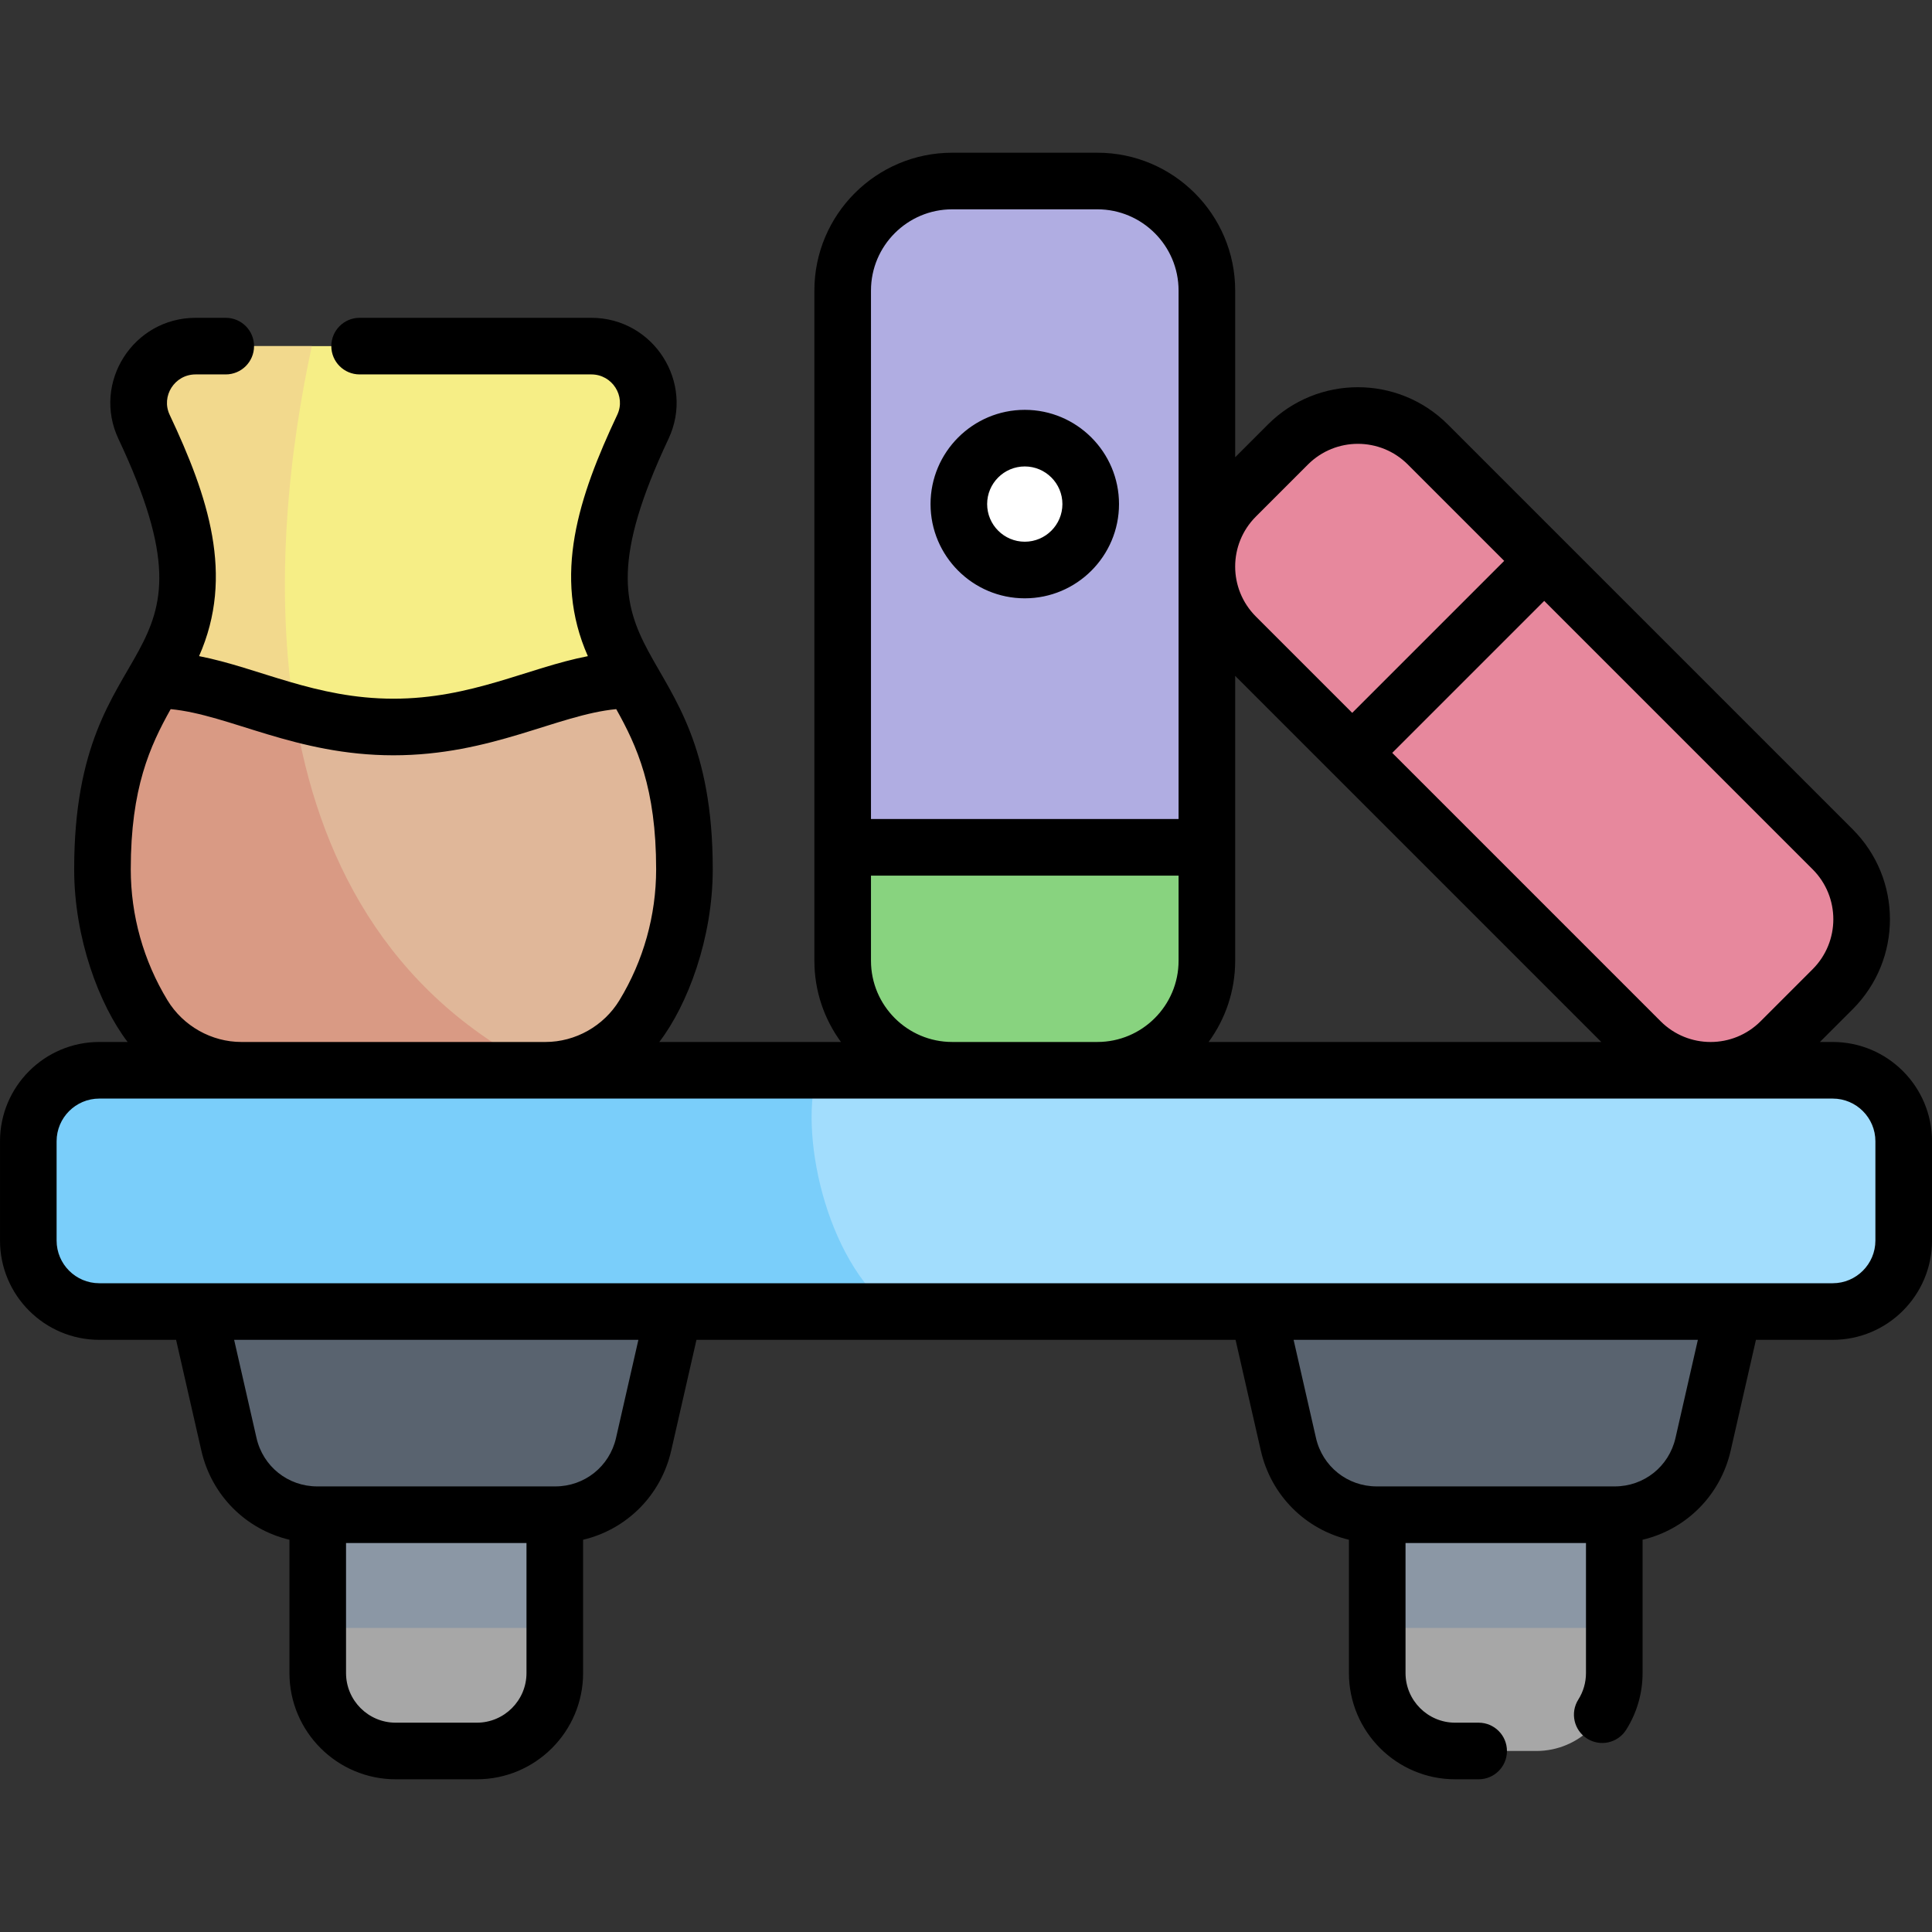 <svg id="Capa_1" enable-background="new 0 0 512 512" height="512" viewBox="0 0 512 512" width="512" xmlns="http://www.w3.org/2000/svg"><rect x="0" y="0" width="512" height="512" fill="#333333" stroke="none"/><g><path d="m126.37 464.029h-21.511c-11.408 0-20.655-9.248-20.655-20.655v-68.884h62.821v68.883c0 11.408-9.247 20.656-20.655 20.656z" fill="#a7a7a7"/><path d="m84.204 374.49h62.821v56.921h-62.821z" fill="#8b97a5"/><path d="m147.16 401.411h-63.091c-11.201 0-20.913-7.747-23.404-18.668l-8.021-35.174h125.939l-8.021 35.174c-2.489 10.921-12.201 18.668-23.402 18.668z" fill="#59636f"/><path d="m385.63 464.029h21.511c11.408 0 20.655-9.248 20.655-20.655v-68.884h-62.821v68.883c0 11.408 9.247 20.656 20.655 20.656z" fill="#a7a7a7"/><path d="m364.975 374.49h62.821v56.921h-62.821z" fill="#8b97a5"/><path d="m364.84 401.411h63.091c11.201 0 20.913-7.747 23.404-18.668l8.021-35.174h-125.94l8.021 35.174c2.49 10.921 12.202 18.668 23.403 18.668z" fill="#59636f"/><path d="m485.688 347.57h-459.376c-10.39 0-18.812-8.423-18.812-18.812v-26.311c0-10.39 8.423-18.812 18.812-18.812h459.375c10.39 0 18.812 8.422 18.812 18.812v26.311c.001 10.389-8.422 18.812-18.811 18.812z" fill="#a2ddfd"/><path d="m26.312 283.634c-10.39 0-18.812 8.423-18.812 18.812v26.311c0 10.39 8.423 18.812 18.812 18.812h210.43c-18.216-13.677-25.223-48.389-19.948-63.936h-190.482z" fill="#7acefa"/><path d="m290.813 47.971h-38.473c-16.029 0-29.022 12.994-29.022 29.022v177.618c0 16.029 12.994 29.022 29.022 29.022h38.473c16.029 0 29.022-12.994 29.022-29.022v-177.618c0-16.028-12.994-29.022-29.022-29.022z" fill="#b0ade2"/><path d="m223.318 224.548v30.064c0 16.028 12.994 29.022 29.022 29.022h38.473c16.029 0 29.022-12.994 29.022-29.022v-30.064z" fill="#88d37f"/><path d="m341.307 117.804-13.789 13.789c-10.243 10.243-10.243 26.851 0 37.095l107.263 107.263c10.243 10.243 26.851 10.243 37.095 0l13.789-13.789c10.243-10.243 10.243-26.851 0-37.095l-107.263-107.263c-10.244-10.243-26.851-10.243-37.095 0z" fill="#e7889d"/><path d="m156.699 91.724h-104.86c-10.998 0-18.36 11.438-13.67 21.386 7.303 15.491 11.549 28.537 11.549 39.88 0 27.48-22.565 31.301-22.565 77.368 0 14.11 3.949 27.316 10.821 38.617 5.526 9.087 15.37 14.658 26.005 14.658h80.58c10.635 0 20.48-5.572 26.005-14.658 6.872-11.301 10.82-24.506 10.82-38.617 0-46.067-22.565-49.888-22.565-77.368 0-11.343 4.246-24.389 11.549-39.88 4.691-9.947-2.671-21.386-13.669-21.386z" fill="#f6ee86"/><path d="m37.974 268.976c5.526 9.087 15.37 14.658 26.005 14.658h79.416c-80.947-40.481-71.782-141.123-60.753-191.91h-30.803c-10.998 0-18.36 11.438-13.67 21.386 7.303 15.491 11.549 28.537 11.549 39.88 0 27.48-22.565 31.301-22.565 77.368 0 14.111 3.949 27.317 10.821 38.618z" fill="#f2d98d"/><path d="m167.584 180.27c-18.6-.4-36.283 12.391-63.315 12.391s-44.715-12.791-63.315-12.391c-6.341 11.082-13.801 23.602-13.801 50.089 0 14.111 3.949 27.316 10.821 38.617 5.526 9.087 15.37 14.658 26.005 14.658h80.58c10.635 0 20.48-5.572 26.005-14.658 6.872-11.301 10.821-24.506 10.821-38.617 0-26.487-7.46-39.007-13.801-50.089z" fill="#e0b799"/><path d="m37.974 268.976c5.526 9.087 15.37 14.658 26.005 14.658h79.416c-41.466-20.737-59.291-57.254-65.321-94.781-13.773-3.735-25.262-8.839-37.12-8.584-6.341 11.082-13.801 23.602-13.801 50.089 0 14.111 3.949 27.317 10.821 38.618z" fill="#d99a84"/><circle cx="271.576" cy="133.586" fill="#fff" r="17.473"/><path d="m271.577 108.613c-13.77 0-24.973 11.203-24.973 24.973s11.203 24.974 24.973 24.974 24.973-11.203 24.973-24.974c-.001-13.77-11.203-24.973-24.973-24.973zm0 34.947c-5.499 0-9.973-4.475-9.973-9.974s4.474-9.973 9.973-9.973 9.973 4.474 9.973 9.973c-.001 5.499-4.474 9.974-9.973 9.974zm214.11 132.574h-3.387l8.668-8.668c13.181-13.182 13.183-34.518 0-47.702l-76.429-76.428c-.001-.001-.001-.002-.002-.002-.001-.001-.001-.001-.002-.002l-30.829-30.829c-13.18-13.181-34.519-13.186-47.702 0v-.001l-8.669 8.669v-44.178c0-20.138-16.384-36.522-36.522-36.522h-38.473c-20.139 0-36.522 16.384-36.522 36.522v177.618c0 8.043 2.619 15.482 7.04 21.522h-48.137c7.506-9.828 14.163-27.439 14.163-45.774 0-65.388-41.618-50.65-11.732-114.051 7.025-14.9-3.936-32.084-20.453-32.084h-61.398c-4.142 0-7.5 3.357-7.5 7.5s3.358 7.5 7.5 7.5h61.398c5.582 0 9.199 5.78 6.885 10.688-10.259 21.764-17.206 42.738-7.795 63.977-15.919 3.091-30.822 11.271-51.521 11.271-20.692 0-35.693-8.2-51.516-11.28 9.45-21.335 2.418-42.294-7.799-63.968-2.313-4.906 1.3-10.688 6.886-10.688h7.984c4.142 0 7.5-3.357 7.5-7.5s-3.358-7.5-7.5-7.5h-7.984c-16.542 0-27.469 17.203-20.454 32.084 29.955 63.539-11.732 48.2-11.732 114.051 0 18.286 6.648 35.933 14.163 45.774h-7.504c-14.508.001-26.312 11.805-26.312 26.313v26.311c0 14.509 11.804 26.313 26.312 26.313h20.35l6.691 29.341c2.727 11.958 11.875 20.92 23.351 23.638v35.326c0 15.524 12.63 28.154 28.155 28.154h21.511c15.525 0 28.155-12.63 28.155-28.154v-35.326c11.476-2.719 20.624-11.68 23.351-23.638l6.691-29.341h142.866l6.691 29.341c2.727 11.958 11.874 20.92 23.351 23.638v35.326c0 15.524 12.63 28.154 28.155 28.154h6.222c4.142 0 7.5-3.357 7.5-7.5s-3.358-7.5-7.5-7.5h-6.222c-7.254 0-13.155-5.901-13.155-13.154v-34.463h47.821v34.463c0 2.498-.701 4.925-2.027 7.02-2.215 3.5-1.175 8.133 2.325 10.349 3.484 2.206 8.123 1.19 10.349-2.325 2.848-4.498 4.353-9.7 4.353-15.043v-35.326c11.476-2.719 20.624-11.68 23.351-23.638l6.691-29.341h20.35c14.509 0 26.313-11.804 26.313-26.313v-26.311c-.001-14.509-11.805-26.313-26.314-26.313zm-5.325-45.763c7.318 7.317 7.321 19.168 0 26.487l-13.789 13.79c-7.321 7.319-19.168 7.321-26.488-.001l-71.127-71.127 40.277-40.277zm-147.541-93.473 13.79-13.789s0 0 0-.001c7.321-7.319 19.168-7.321 26.488.001l25.528 25.528-40.277 40.277-25.529-25.529c-7.319-7.318-7.321-19.168 0-26.487zm-5.486 117.713v-75.499c4.56 4.56 82.492 82.492 97.022 97.021h-104.063c4.422-6.04 7.041-13.479 7.041-21.522zm-96.517-177.618c0-11.867 9.655-21.522 21.522-21.522h38.473c11.867 0 21.522 9.654 21.522 21.522v140.055h-81.517zm0 155.055h81.517v22.563c0 11.867-9.655 21.522-21.522 21.522h-38.473c-11.868 0-21.522-9.655-21.522-21.522zm-185.591-44.12c15.595 1.475 33.136 12.232 59.042 12.232 25.948 0 43.426-10.755 59.042-12.233 5.472 9.781 10.574 20.891 10.574 42.432 0 12.248-3.364 24.253-9.729 34.72-4.146 6.818-11.656 11.055-19.597 11.055h-80.58c-7.941 0-15.451-4.236-19.597-11.055-6.365-10.467-9.729-22.473-9.729-34.72 0-21.54 5.101-32.65 10.574-42.431zm94.298 255.446c0 7.253-5.901 13.154-13.155 13.154h-21.511c-7.254 0-13.155-5.901-13.155-13.154v-34.463h47.821zm23.726-62.298c-1.723 7.557-8.34 12.835-16.091 12.835h-63.091c-7.751 0-14.368-5.278-16.091-12.836l-5.93-26.006h107.133zm280.77 0c-1.723 7.557-8.34 12.835-16.091 12.835h-63.09c-7.751 0-14.368-5.278-16.091-12.836l-5.931-26.006h107.134zm52.979-52.319c0 6.237-5.075 11.313-11.313 11.313-17.262 0-429.661 0-459.375 0-6.238 0-11.312-5.075-11.312-11.313v-26.311c0-6.237 5.075-11.313 11.312-11.313h459.375c6.238 0 11.313 5.075 11.313 11.313z"/></g></svg>